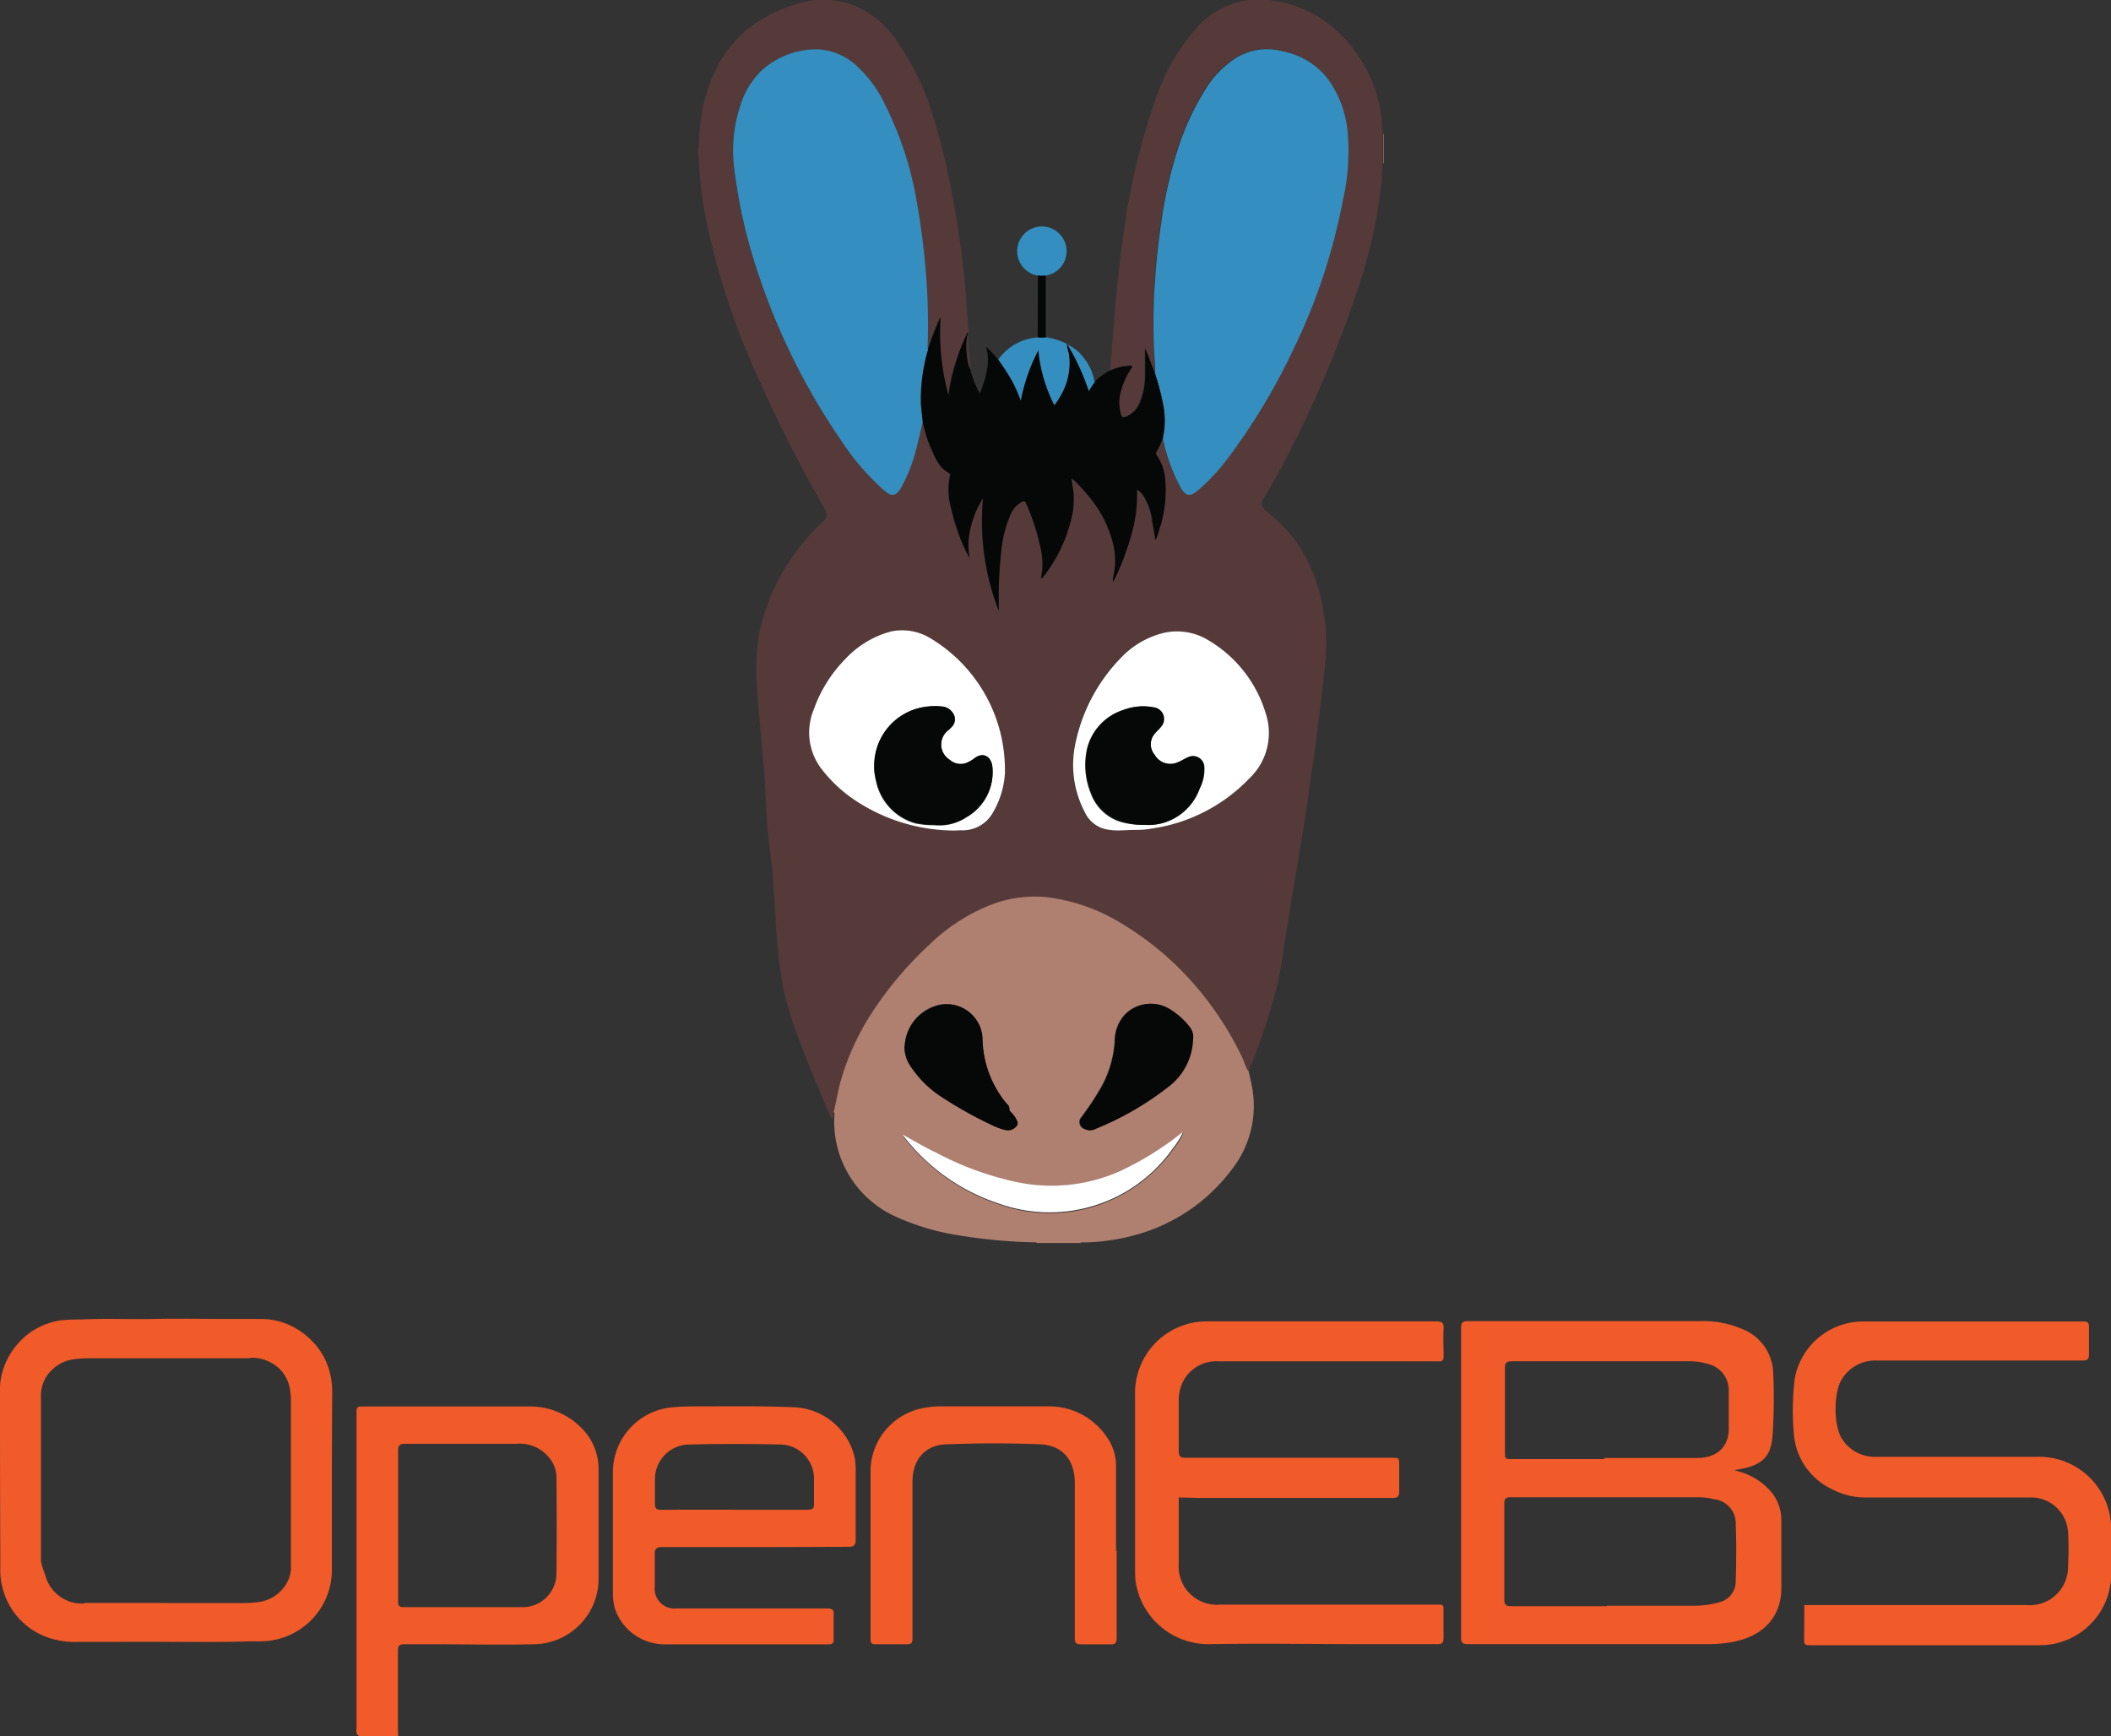<svg xmlns="http://www.w3.org/2000/svg" viewBox="0 0 234 192.44"><rect x="0" y="0" width="234" height="192.44" fill="#333333" stroke="none"/><defs><style>.cls-1{fill:#563a39;}.cls-2{fill:#af8070;}.cls-3{fill:#348fc0;}.cls-4{fill:#060707;}.cls-5{fill:#fff;}.cls-6{fill:#4b3938;}.cls-7{fill:#f15a29;}</style></defs><title>2Asset 3</title><g id="Layer_2" data-name="Layer 2"><g id="Layer_1-2" data-name="Layer 1"><path class="cls-1" d="M90.33,0h1.9c.06.09.15.06.23.07a8.85,8.85,0,0,1,2.38.6,10.59,10.59,0,0,1,4.53,3.82,29.41,29.41,0,0,1,4.1,8.52,72.55,72.55,0,0,1,2,8.18c.54,2.82,1,5.66,1.3,8.51.28,2.37.39,4.76.6,7.14A19.14,19.14,0,0,0,106,40a19.69,19.69,0,0,0-.92,3.8,25.57,25.57,0,0,1-.88-8.7,28.89,28.89,0,0,0-1.37,3.54,7.38,7.38,0,0,1,0-.94c0-1.94,0-3.86-.1-5.79a80.74,80.74,0,0,0-1.16-9.7,37.59,37.59,0,0,0-3.41-10.49,14,14,0,0,0-3-4.25,6.92,6.92,0,0,0-4.42-2,9,9,0,0,0-6.31,2.31,9,9,0,0,0-2.39,3.9,15.75,15.75,0,0,0-.62,7.49,57,57,0,0,0,2.06,9.5A73.79,73.79,0,0,0,93.29,48.9a27.48,27.48,0,0,0,4.64,5.39c.93.82,1.41.72,2-.36a17.27,17.27,0,0,0,1.62-4.16c.26-1,.48-2,.71-3a13.89,13.89,0,0,0,.72,2.46c.54,1.2.91,2.5,2.18,3.19a.23.23,0,0,1,.11.3,7.07,7.07,0,0,0,.1,3.48,22.1,22.1,0,0,0,1.08,3.53,16.13,16.13,0,0,0,1,2.12,7.74,7.74,0,0,1,.13-3.45,10.09,10.09,0,0,1,1.36-3.21,27.15,27.15,0,0,0,1.74,12.48,1.33,1.33,0,0,0,0-.19A47.14,47.14,0,0,1,111,61a13.14,13.14,0,0,1,.9-3.82,2.91,2.91,0,0,1,1.36-1.61c.2-.08.32-.08.42.15a23.92,23.92,0,0,1,1.59,4.8,7.71,7.71,0,0,1,.13,3.31c0,.07,0,.16,0,.19s.16-.07.22-.14a16.78,16.78,0,0,0,3.23-7,11,11,0,0,0,.12-2c0-.65-.19-1.27-.23-1.91h0a15.81,15.81,0,0,1,2,2.14A12.83,12.83,0,0,1,123.31,60a8.23,8.23,0,0,1,.27,2.84c-.06.56-.22,1.11-.23,1.67l-.06.08h0l0-.09c.06-.1.13-.19.18-.29a28.35,28.35,0,0,0,1.84-4.84,15.49,15.49,0,0,0,.66-4.54c0-.18,0-.36,0-.59a2.51,2.51,0,0,1,.69.65,6.78,6.78,0,0,1,1,2.88c.13.69.24,1.38.35,2.07a5.23,5.23,0,0,0,.38-1,13.88,13.88,0,0,0,.69-5.86,5.77,5.77,0,0,0-.91-2.53.35.35,0,0,1,0-.48,5.78,5.78,0,0,0,.64-1.49.78.78,0,0,1,.05.14,20.05,20.05,0,0,0,1.87,5.23c.64,1.16,1.13,1.23,2.13.35a24.07,24.07,0,0,0,3.15-3.39,70.24,70.24,0,0,0,7.33-12.2,65.61,65.61,0,0,0,5.45-16.42,24.72,24.72,0,0,0,.52-7.86,11.89,11.89,0,0,0-2.31-5.8,8.42,8.42,0,0,0-4.95-2.91,6.5,6.5,0,0,0-5.7,1.18,10.78,10.78,0,0,0-2.55,2.67,29.59,29.59,0,0,0-3.38,7.28,47.23,47.23,0,0,0-1.76,7.9c-.29,2-.53,4-.66,6-.06.94-.13,1.88-.16,2.81-.06,1.55,0,3.09,0,4.63,0,1.12.18,2.23.16,3.35-.22-.58-.44-1.16-.67-1.74-.14-.37-.3-.73-.45-1.1,0,1,0,2,0,3a7.61,7.61,0,0,1-.5,2.79,2.78,2.78,0,0,1-1.66,1.8c-.27.09-.41.07-.5-.23a4.47,4.47,0,0,1-.13-2.18,8.31,8.31,0,0,1,1.24-2.94c0-.08.14-.16.1-.25s-.19-.06-.29-.06a6.2,6.2,0,0,0-2.07.49c.22-2.81.43-5.62.69-8.44s.61-5.72,1.06-8.57a73.78,73.78,0,0,1,3.2-12.76,23,23,0,0,1,4.62-8.16,9.24,9.24,0,0,1,8.6-3,13.15,13.15,0,0,1,7.19,3.54,15.69,15.69,0,0,1,4.82,11.13V18.1a29.19,29.19,0,0,1-.23,3.1,54.31,54.31,0,0,1-2,9.25A126.12,126.12,0,0,1,141.93,52c-.55,1-1.15,2.07-1.76,3.09a1.06,1.06,0,0,0,.28,1.65l.21.18a15.78,15.78,0,0,1,2.62,2.61,17.25,17.25,0,0,1,3.18,7,21.34,21.34,0,0,1,.52,5.85c-.08,1.49-.27,3-.45,4.46-.21,1.67-.39,3.34-.61,5-.27,2-.59,4.11-.87,6.17-.35,2.65-.81,5.28-1.25,7.91s-.82,5-1.23,7.52c-.3,1.78-.51,3.58-.9,5.35a63.67,63.67,0,0,1-3.28,9.95c-.12-.07-.12-.2-.16-.31-.2-.46-.36-1-.58-1.4a36,36,0,0,0-6-8.76,33.28,33.28,0,0,0-6.81-5.59,20.57,20.57,0,0,0-8.8-3.2,13.34,13.34,0,0,0-6.52,1,20.52,20.52,0,0,0-6.31,4.15,40.18,40.18,0,0,0-6.54,7.71,28.55,28.55,0,0,0-3.41,7.45c-.33,1.15-.5,2.34-.79,3.5l-.24.81-.13-.26c-1.09-2.48-2.14-5-3.11-7.52a45.81,45.81,0,0,1-2.1-6.45A54,54,0,0,1,86,102.1c-.11-1.63-.23-3.24-.33-4.86-.09-1.36-.3-2.71-.45-4.07-.2-1.79-.28-3.59-.37-5.38-.11-2.1-.3-4.18-.5-6.27-.17-1.88-.33-3.77-.46-5.66a22.38,22.38,0,0,1,.37-6.11A23.27,23.27,0,0,1,89.16,60a19.31,19.31,0,0,1,2.06-2.18.94.94,0,0,0,.23-1.32,3,3,0,0,0-.16-.31,153.58,153.58,0,0,1-7-13.77,81.91,81.91,0,0,1-6-18,41,41,0,0,1-.82-6.9c0-.07,0-.17-.07-.2v-1c.1,0,.08-.11.07-.18A19.07,19.07,0,0,1,77.6,14a18.62,18.62,0,0,1,1.81-6.41c1.92-3.86,5.18-6.05,9.2-7.24C89.18.2,89.76.12,90.33,0Zm35.4,92h1c.32,0,.63-.07.95-.12a18.69,18.69,0,0,0,10.8-5.56,6.93,6.93,0,0,0,1.82-7.23A14.13,14.13,0,0,0,133.94,71a6.64,6.64,0,0,0-5.7-.63,9.57,9.57,0,0,0-3.94,2.46,19.11,19.11,0,0,0-5.12,9.48,11.25,11.25,0,0,0,1,7.7,3.41,3.41,0,0,0,2.82,2C124,92.11,124.84,92,125.73,92Zm-19.84.09h.57a3.8,3.8,0,0,0,3.47-1.73,9.77,9.77,0,0,0,1.46-4.51,17,17,0,0,0-8.33-15.08A5.94,5.94,0,0,0,98.78,70a10.87,10.87,0,0,0-5.16,3.11,15.12,15.12,0,0,0-3.4,5.51,6.61,6.61,0,0,0,1,6.75,15.71,15.71,0,0,0,3.3,3.11A20,20,0,0,0,105.89,92.07Z"/><path class="cls-2" d="M138.39,118.7c.12.54.26,1.07.36,1.61a11.39,11.39,0,0,1-2.21,9.33,19.8,19.8,0,0,1-10.09,7.09,23,23,0,0,1-6.32,1c-.11,0-.24-.07-.33.06h-4.87c-.05-.09-.14-.06-.22-.07a58.8,58.8,0,0,1-8.38-.77,26.48,26.48,0,0,1-6.85-2,11.55,11.55,0,0,1-7-11.16c0-.18.09-.37-.06-.53.29-1.16.46-2.35.79-3.5a28.25,28.25,0,0,1,3.41-7.45,40.24,40.24,0,0,1,6.54-7.72,20.61,20.61,0,0,1,6.31-4.14,13.46,13.46,0,0,1,6.52-1,20.59,20.59,0,0,1,8.8,3.21,33,33,0,0,1,6.81,5.59,35.78,35.78,0,0,1,6,8.75c.22.45.38.93.58,1.41C138.26,118.5,138.26,118.63,138.39,118.7Zm-7.28,6.86a.79.79,0,0,0-.29.18,34.49,34.49,0,0,1-6.63,4.09,18.68,18.68,0,0,1-11.28,1.28,34.12,34.12,0,0,1-9.12-3.3c-1.26-.63-2.48-1.35-3.71-2l0,0h0c0,.19.15.29.24.42a22.11,22.11,0,0,0,10.41,7.28,16.84,16.84,0,0,0,10,.4,17,17,0,0,0,9.34-6.53,8.2,8.2,0,0,0,1.09-1.76.08.08,0,0,0,0,0l0,0Zm1.13-10.33a1.75,1.75,0,0,0-.38-1.33,7.92,7.92,0,0,0-2-1.86,4,4,0,0,0-5.18.41,4.38,4.38,0,0,0-1.14,3,12,12,0,0,1-1.82,5.61c-.58,1-1.2,1.86-1.85,2.76a.8.8,0,0,0,.3,1.32,1.29,1.29,0,0,0,1.22,0,33.37,33.37,0,0,0,8-4.6,6.88,6.88,0,0,0,2.8-5.31Zm-32,.72a3.74,3.74,0,0,0,.58,2.09,11.7,11.7,0,0,0,3.52,3.52,45.8,45.8,0,0,0,5.81,3.24,6.61,6.61,0,0,0,1.23.42,1.19,1.19,0,0,0,1.14-.3.56.56,0,0,0,.18-.72,2.73,2.73,0,0,0-.59-.87c-.12-.12-.27-.24-.25-.41a.66.66,0,0,0-.24-.55,6.26,6.26,0,0,1-.41-.49,11.6,11.6,0,0,1-2.33-6.65,4,4,0,0,0-4.59-3.89,4.92,4.92,0,0,0-4,4.61Z"/><path class="cls-2" d="M153.33,14.86h.06V18.1h-.06Z"/><path class="cls-3" d="M102.27,46.79c-.23,1-.45,2-.71,3a17.51,17.51,0,0,1-1.62,4.17c-.6,1.08-1.08,1.17-2,.35a27.48,27.48,0,0,1-4.64-5.39,73.93,73.93,0,0,1-9.79-20.25,58.07,58.07,0,0,1-2.06-9.5,15.87,15.87,0,0,1,.62-7.49,9,9,0,0,1,2.39-3.9,9.05,9.05,0,0,1,6.31-2.31A6.92,6.92,0,0,1,95.18,7.5a14,14,0,0,1,3,4.25,37.94,37.94,0,0,1,3.42,10.49,80.72,80.72,0,0,1,1.15,9.7c.12,1.92.14,3.85.1,5.78a7.6,7.6,0,0,0,0,1c0,.12,0,.23-.08.34a19.74,19.74,0,0,0-.72,5.5C102.08,45.28,102.2,46,102.27,46.79Z"/><path class="cls-3" d="M128.06,41.5c0-1.12-.13-2.23-.16-3.34-.05-1.55-.06-3.09,0-4.63,0-.94.11-1.88.16-2.82.13-2,.37-4,.66-6a47.57,47.57,0,0,1,1.76-7.91,29.35,29.35,0,0,1,3.38-7.27,11,11,0,0,1,2.54-2.68,6.54,6.54,0,0,1,5.71-1.18,8.42,8.42,0,0,1,4.95,2.91,11.78,11.78,0,0,1,2.3,5.81,24.37,24.37,0,0,1-.51,7.85,66,66,0,0,1-5.45,16.42,69.31,69.31,0,0,1-7.34,12.2,22.91,22.91,0,0,1-3.14,3.39c-1,.89-1.49.81-2.13-.35a19.8,19.8,0,0,1-1.87-5.23s0-.09,0-.13a8.9,8.9,0,0,0,0-3.81A27.3,27.3,0,0,0,128.06,41.5Z"/><path class="cls-4" d="M128.06,41.5a27.34,27.34,0,0,1,.83,3.2,9.23,9.23,0,0,1,0,3.81,5.66,5.66,0,0,1-.65,1.49.37.37,0,0,0,0,.49,5.45,5.45,0,0,1,.91,2.52,13.88,13.88,0,0,1-.69,5.86,4.6,4.6,0,0,1-.38,1c-.11-.69-.21-1.38-.35-2.07a6.65,6.65,0,0,0-1-2.88,2.51,2.51,0,0,0-.69-.65c0,.23,0,.41,0,.59a15.83,15.83,0,0,1-.66,4.54,28.58,28.58,0,0,1-1.85,4.84,3,3,0,0,1-.18.3h0c0-.57.18-1.11.24-1.67a8.28,8.28,0,0,0-.27-2.85,12.9,12.9,0,0,0-2.53-4.87,16.43,16.43,0,0,0-2-2.14h0c0,.64.22,1.27.23,1.92a10.24,10.24,0,0,1-.13,2,16.8,16.8,0,0,1-3.23,7c-.05.07-.1.18-.22.14s-.05-.12,0-.19a7.71,7.71,0,0,0-.13-3.31,23.39,23.39,0,0,0-1.59-4.81c-.1-.22-.22-.23-.42-.14a2.91,2.91,0,0,0-1.36,1.61A13.14,13.14,0,0,0,111,61a47.14,47.14,0,0,0-.28,6.51c0,.06,0,.12,0,.19a27.15,27.15,0,0,1-1.74-12.48,10.09,10.09,0,0,0-1.36,3.21,7.73,7.73,0,0,0-.13,3.45,16.74,16.74,0,0,1-1-2.12,23,23,0,0,1-1.08-3.54,7.28,7.28,0,0,1-.1-3.47.22.22,0,0,0-.1-.3c-1.27-.7-1.65-2-2.19-3.19a14.78,14.78,0,0,1-.72-2.46c-.07-.76-.19-1.52-.2-2.27a20,20,0,0,1,.71-5.5,3.59,3.59,0,0,0,.08-.35,30.71,30.71,0,0,1,1.38-3.54,25.82,25.82,0,0,0,.88,8.7A19.87,19.87,0,0,1,106,40a19.5,19.5,0,0,1,1.28-3.19,2.46,2.46,0,0,0,0,.28.47.47,0,0,0-.07.12,7.74,7.74,0,0,0,0,2.45,3.41,3.41,0,0,0,.33,1.25,11.14,11.14,0,0,0,1.08,2.74c.63-1.75,1.22-3.4.68-5.21h0a11.26,11.26,0,0,1,1.34,1.42,25.21,25.21,0,0,1,1.5,2.3,16.46,16.46,0,0,1,1,2.24,20.24,20.24,0,0,1,1.95-5.58,17.23,17.23,0,0,0,1.77,6.09,5.68,5.68,0,0,0,.67-1,7.06,7.06,0,0,0,.93-4.75,4.71,4.71,0,0,1-.21-1l.07,0a24.83,24.83,0,0,1,2.36,5.16,7.26,7.26,0,0,1,.67-1,5.66,5.66,0,0,1,1.78-1.28,6,6,0,0,1,2.07-.49c.1,0,.24-.06.29.06s-.06.17-.1.25a8.31,8.31,0,0,0-1.24,2.94,4.48,4.48,0,0,0,.13,2.18c.09.3.23.32.5.23a2.82,2.82,0,0,0,1.66-1.81,7.56,7.56,0,0,0,.5-2.78c0-1,0-2,0-3,.15.37.31.73.45,1.1C127.62,40.34,127.84,40.92,128.06,41.5Z"/><path class="cls-5" d="M125.73,92c-.89,0-1.78.13-2.68,0a3.4,3.4,0,0,1-2.82-2,11.24,11.24,0,0,1-1-7.7,19.15,19.15,0,0,1,5.12-9.48,9.67,9.67,0,0,1,3.94-2.46,6.65,6.65,0,0,1,5.7.64,14.13,14.13,0,0,1,6.31,8.07,6.94,6.94,0,0,1-1.82,7.23,18.67,18.67,0,0,1-10.8,5.55c-.32.05-.63.1-.95.12S126.05,92,125.73,92Zm1.22-.55a6.22,6.22,0,0,0,1.61-.12A6.12,6.12,0,0,0,133,87.4a4.67,4.67,0,0,0,.51-2.35,1.25,1.25,0,0,0-1.8-1.1,4.65,4.65,0,0,0-.63.32,3.76,3.76,0,0,1-.74.32,2,2,0,0,1-2.34-.93A1.8,1.8,0,0,1,128,81.3c.18-.24.42-.43.62-.67a1.31,1.31,0,0,0-.76-2.21,6.15,6.15,0,0,0-3.37.29,6,6,0,0,0-4,4.28,8.33,8.33,0,0,0,.43,5,5.13,5.13,0,0,0,3.38,3.15A8.67,8.67,0,0,0,127,91.43Z"/><path class="cls-5" d="M105.89,92.07A20,20,0,0,1,94.5,88.52a15.47,15.47,0,0,1-3.3-3.11,6.63,6.63,0,0,1-1-6.75,15.15,15.15,0,0,1,3.41-5.51A10.72,10.72,0,0,1,98.77,70a6,6,0,0,1,4.29.71,17,17,0,0,1,8.33,15.08,9.77,9.77,0,0,1-1.46,4.51,3.83,3.83,0,0,1-3.47,1.74Zm-9-7c0,.2,0,.52.07.83a5,5,0,0,0,.14.69,6.15,6.15,0,0,0,4.32,4.68,9.56,9.56,0,0,0,2.13.21,5.44,5.44,0,0,0,3.59-.88A5.74,5.74,0,0,0,110,85c-.09-1-.94-1.72-2-.91a3.64,3.64,0,0,1-.59.37,1.83,1.83,0,0,1-2.11-.2,2,2,0,0,1-.14-3.33,3.22,3.22,0,0,0,.32-.32,1.18,1.18,0,0,0,.13-1.58,1.57,1.57,0,0,0-1.18-.69,7.45,7.45,0,0,0-2,.06A6.57,6.57,0,0,0,96.91,85Z"/><path class="cls-4" d="M123.34,64.48l0,.09,0,0,0-.07Z"/><path class="cls-4" d="M132.25,115.23a6.85,6.85,0,0,1-2.8,5.3,33.22,33.22,0,0,1-8,4.61,1.29,1.29,0,0,1-1.22,0,.81.81,0,0,1-.29-1.33c.65-.89,1.27-1.8,1.85-2.75a12,12,0,0,0,1.81-5.61,4.4,4.4,0,0,1,1.15-3,4,4,0,0,1,5.18-.42,7.91,7.91,0,0,1,2,1.87A1.76,1.76,0,0,1,132.25,115.23Z"/><path class="cls-4" d="M100.28,116a4.92,4.92,0,0,1,4.06-4.61,3.94,3.94,0,0,1,4.58,3.89,11.57,11.57,0,0,0,2.34,6.65c.13.17.26.33.4.49a.65.65,0,0,1,.24.55c0,.17.13.29.25.41a2.81,2.81,0,0,1,.59.86.55.55,0,0,1-.18.73,1.19,1.19,0,0,1-1.13.3,6.64,6.64,0,0,1-1.23-.43,45.18,45.18,0,0,1-5.82-3.23,11.81,11.81,0,0,1-3.51-3.53A3.69,3.69,0,0,1,100.28,116Z"/><path class="cls-5" d="M100.08,125.78c1.24.68,2.45,1.4,3.71,2a34.19,34.19,0,0,0,9.13,3.3,18.69,18.69,0,0,0,11.28-1.28,34.42,34.42,0,0,0,6.62-4.09.83.83,0,0,1,.3-.18l0,0a8.66,8.66,0,0,1-1.1,1.76,16.71,16.71,0,0,1-19.3,6.13,22,22,0,0,1-10.4-7.28c-.1-.13-.25-.23-.24-.42Z"/><path class="cls-5" d="M131.11,125.56l0,0,0,0s0,0,0,0Z"/><path class="cls-5" d="M100.09,125.77h0l0,0Z"/><path class="cls-3" d="M118.26,38.16a4.16,4.16,0,0,0,.21,1,7.17,7.17,0,0,1-.93,4.75,6.27,6.27,0,0,1-.67,1,17.23,17.23,0,0,1-1.77-6.09,20.24,20.24,0,0,0-1.95,5.58,15.35,15.35,0,0,0-1-2.24,23.17,23.17,0,0,0-1.49-2.3,5.84,5.84,0,0,1,4.09-2.43l.28-.05a4.41,4.41,0,0,0,.89,0A7.39,7.39,0,0,1,118,38,.49.49,0,0,1,118.26,38.16Z"/><path class="cls-3" d="M115.05,30.55a2.74,2.74,0,1,1,.88,0A4.3,4.3,0,0,1,115.05,30.55Z"/><path class="cls-4" d="M115.05,30.55a4.22,4.22,0,0,0,.87,0c0,2,0,4,0,6v.85a4.41,4.41,0,0,1-.89,0Z"/><path class="cls-3" d="M121.36,42.36a7.25,7.25,0,0,0-.66,1,25.39,25.39,0,0,0-2.37-5.16,4.38,4.38,0,0,1,1.75,1.41,5.66,5.66,0,0,1,1.22,2.61A1,1,0,0,0,121.36,42.36Z"/><path class="cls-6" d="M107.56,40.94a3.4,3.4,0,0,1-.32-1.25,7.46,7.46,0,0,1,0-2.45.45.45,0,0,1,.06-.12C107.41,38.39,107.51,39.66,107.56,40.94Z"/><path class="cls-4" d="M109.34,38.47l0,0,0,0,0,.06Z"/><path class="cls-6" d="M118.75,53h0Z"/><path class="cls-4" d="M127,91.43a8.47,8.47,0,0,1-2.65-.35,5.11,5.11,0,0,1-3.38-3.15,8.38,8.38,0,0,1-.43-4.94,6,6,0,0,1,4-4.29,6.15,6.15,0,0,1,3.37-.29,1.3,1.3,0,0,1,.75,2.21c-.19.24-.43.44-.62.68a1.79,1.79,0,0,0-.07,2.36,2,2,0,0,0,2.34.93,4.41,4.41,0,0,0,.74-.33c.2-.11.41-.22.62-.31a1.24,1.24,0,0,1,1.8,1.09,4.75,4.75,0,0,1-.5,2.35,6.12,6.12,0,0,1-4.39,3.91A6.22,6.22,0,0,1,127,91.43Z"/><path class="cls-4" d="M96.91,85a6.55,6.55,0,0,1,5.51-6.63,7.38,7.38,0,0,1,2-.06,1.56,1.56,0,0,1,1.18.69,1.19,1.19,0,0,1-.12,1.58l-.33.32a2,2,0,0,0,.14,3.33,1.81,1.81,0,0,0,2.11.2,3.13,3.13,0,0,0,.6-.37c1.05-.81,1.89-.11,2,.91a5.76,5.76,0,0,1-2.82,5.57,5.44,5.44,0,0,1-3.59.88,10.19,10.19,0,0,1-2.13-.21,6.16,6.16,0,0,1-4.32-4.68,5.42,5.42,0,0,1-.14-.7C96.94,85.55,96.92,85.23,96.91,85Z"/><path class="cls-7" d="M192.26,163a7.27,7.27,0,0,1,3.86,2.14,4.89,4.89,0,0,1,1.34,3.36c0,2.52,0,5,0,7.55,0,3.11-1.93,5.27-5.26,5.94a14.6,14.6,0,0,1-2.8.27c-8.89,0-17.78,0-26.67,0-.59,0-.78-.14-.77-.77q0-17.13,0-34.27c0-.6.16-.77.77-.77,8.59,0,17.18,0,25.78,0a11,11,0,0,1,4.48.82,5.42,5.42,0,0,1,3.57,5,58.82,58.82,0,0,1-.08,6.9c-.17,2.26-1.08,3.26-3.76,3.72A2.56,2.56,0,0,0,192.26,163Zm-14.11,15c3.29,0,6.57,0,9.86,0a10.31,10.31,0,0,0,2.65-.41,2.35,2.35,0,0,0,1.74-2.29c.06-2.09.09-4.19,0-6.28a2.69,2.69,0,0,0-2.43-2.83,6.66,6.66,0,0,0-1.55-.21c-7,0-14,0-21,0-.54,0-.67.2-.67.7,0,3.54,0,7.08,0,10.62,0,.63.22.76.8.75,3.52,0,7,0,10.56,0Zm-.33-16.32v-.06c3.43,0,6.87,0,10.31,0,2.21,0,3.48-1.24,3.5-3.19,0-1.41,0-2.81,0-4.22a3,3,0,0,0-2.26-3,7.4,7.4,0,0,0-2-.31c-6.61,0-13.21,0-19.81,0-.59,0-.74.2-.74.76,0,3.08,0,6.16,0,9.24,0,.83,0,.84.84.84h10.18Z"/><path class="cls-7" d="M130.66,166v7.36a4.23,4.23,0,0,0,4.53,4.52q11.87,0,23.72,0c1.25,0,1.09-.13,1.1,1.11,0,.86,0,1.72,0,2.57,0,.58-.19.71-.72.7-2.6,0-5.2,0-7.8,0-5.79,0-11.58-.1-17.36,0a8.16,8.16,0,0,1-8.25-6.94,10.69,10.69,0,0,1-.06-1.13V154.59a7.94,7.94,0,0,1,8.12-8.11q12.66,0,25.29,0c.59,0,.82.14.79.76-.06,1.05,0,2.1,0,3.15,0,.37-.12.55-.51.52H135.11a4.13,4.13,0,0,0-4.36,3.39,5.29,5.29,0,0,0-.09,1.12c0,1.81,0,3.61,0,5.41,0,.62.19.77.78.77q11.41,0,22.83,0c.82,0,.83,0,.83.82s0,1.93,0,2.89c0,.57-.14.74-.74.74q-10.76,0-21.51,0Z"/><path class="cls-7" d="M200,177.93h24.67a4.24,4.24,0,0,0,4.57-4.3,33.85,33.85,0,0,0,0-3.77A4.1,4.1,0,0,0,225,166H207a7.9,7.9,0,0,1-3.93-.92,7.4,7.4,0,0,1-4.22-6.08,29.39,29.39,0,0,1,.09-6.15,7.7,7.7,0,0,1,7.6-6.36c8.13,0,16.27,0,24.41,0,.46,0,.62.15.61.61,0,1,0,2,0,3,0,.56-.16.72-.71.72q-11.42,0-22.84,0a4.33,4.33,0,0,0-3.8,2c-1,1.47-1,5.4.07,6.83a4.31,4.31,0,0,0,3.73,1.84h17.8a8,8,0,0,1,8.21,8c0,1.65,0,3.31,0,5a7.9,7.9,0,0,1-7.81,7.89c-8.54,0-17.07,0-25.61,0-.44,0-.64-.09-.62-.59C200,180.48,200,179.26,200,177.93Z"/><path class="cls-7" d="M44.13,192.44c-1.48,0-2.88,0-4.28,0-.12,0-.28-.2-.33-.34a1.74,1.74,0,0,1,0-.56V156.82c0-.91,0-.91.92-.91h18.1a8,8,0,0,1,5.9,2.37A6.4,6.4,0,0,1,66.35,163q0,6.1,0,12.2a7.26,7.26,0,0,1-7.16,7.07c-3.75.09-7.5,0-11.25,0-1,0-2.1,0-3.14,0-.53,0-.69.18-.69.69,0,2.9,0,5.79,0,8.68Zm0-23.42v8.42c0,.43,0,.72.59.72,4.44,0,8.89,0,13.33,0a3.75,3.75,0,0,0,3.63-3.64q.06-5.43,0-10.88a3.47,3.47,0,0,0-.48-1.59,4.19,4.19,0,0,0-3.94-2c-4.12,0-8.25,0-12.38,0-.57,0-.75.19-.75.76C44.14,163.53,44.13,166.27,44.13,169Z"/><path class="cls-7" d="M83.78,171.5c-3.46,0-6.91,0-10.37,0-.63,0-.85.17-.83.82,0,1.19,0,2.39,0,3.59A2.19,2.19,0,0,0,75,178.3h8c2.91,0,5.83,0,8.74,0,.53,0,.69.15.67.67,0,.92,0,1.85,0,2.77,0,.41-.15.54-.55.54-6,0-12.08,0-18.12,0a5.82,5.82,0,0,1-5.61-4.06,6.75,6.75,0,0,1-.19-1.61q0-6.66,0-13.33A7.22,7.22,0,0,1,74.58,156c1.1-.1,2.22-.1,3.33-.1,3.43,0,6.88-.05,10.31.11a7.21,7.21,0,0,1,6.52,5.56,7.59,7.59,0,0,1,.11,1.43c0,2.56,0,5.11,0,7.67,0,.66-.23.81-.83.8C90.62,171.48,87.2,171.5,83.78,171.5Zm-2.38-4.14c2.7,0,5.41,0,8.11,0,.54,0,.75-.13.72-.7,0-.88,0-1.76,0-2.64a3.79,3.79,0,0,0-3.66-3.89c-3.41-.08-6.83-.08-10.24,0A3.84,3.84,0,0,0,72.6,164c0,.9,0,1.8,0,2.7,0,.53.19.67.69.67C76,167.35,78.69,167.36,81.4,167.36Z"/><path class="cls-7" d="M123.78,171.91c0,3.21,0,6.42,0,9.62,0,.58-.14.78-.73.75-1.07,0-2.15,0-3.21,0-.56,0-.71-.16-.7-.71q0-8.59,0-17.17c0-2.54-1.34-4.19-3.85-4.29-3.48-.15-7-.13-10.44,0-2.35.1-3.7,1.74-3.7,4.1,0,4.82,0,9.64,0,14.47,0,1,0,2,0,2.95,0,.44-.11.65-.6.64-1.17,0-2.35,0-3.52,0-.43,0-.53-.16-.53-.56,0-6.31,0-12.62,0-18.93a7.17,7.17,0,0,1,6.18-6.75,10,10,0,0,1,1.44-.13c4,0,8,0,12.07,0a7.69,7.69,0,0,1,6.52,3.43,5.51,5.51,0,0,1,1,3.14c0,3.14,0,6.29,0,9.43Z"/><path class="cls-7" d="M36.79,164.22c0,3.29,0,6.58,0,9.87a7.91,7.91,0,0,1-6.28,7.68,7.67,7.67,0,0,1-1.66.18H27.68c-4.88.15-9.76,0-14.64.06-1.41,0-2.82,0-4.23,0a9.26,9.26,0,0,1-2.88-.3A7.85,7.85,0,0,1,.3,176.1a7.55,7.55,0,0,1-.27-2c0-.78,0-1.56,0-2.35Q0,164,0,156.17c0-.84,0-1.69,0-2.54a7.79,7.79,0,0,1,1.49-4.06,7.83,7.83,0,0,1,5.19-3.2,20.8,20.8,0,0,1,2.36-.1c2.65-.14,5.31,0,8-.06s5.32,0,8,0c1.32,0,2.65,0,4,0a7.82,7.82,0,0,1,5.21,2.12,7.63,7.63,0,0,1,2.44,4.41,9.4,9.4,0,0,1,.14,1.59C36.8,157.62,36.79,160.92,36.79,164.22ZM18.57,177.7h8.32a12.26,12.26,0,0,0,1.71-.1A4.16,4.16,0,0,0,31.44,176a3.66,3.66,0,0,0,.81-2.05c0-.4,0-.81,0-1.21l0-2.88c0-.71,0-1.41,0-2.11l0-2.47,0-2.19,0-2.37c0-.75,0-1.5,0-2.24,0-1.06,0-2.11,0-3.16a8.94,8.94,0,0,0-.1-1.27,4.12,4.12,0,0,0-1.24-2.38,4.48,4.48,0,0,0-2.91-1.16c-.15,0-.31.06-.47.06H26.5l-3.18,0H9.72a11.78,11.78,0,0,0-1.45.1,4.23,4.23,0,0,0-2.63,1.31,3.86,3.86,0,0,0-1.1,2.6c0,.83,0,1.66,0,2.49l0,2.29,0,2.46,0,2.26,0,2.38,0,2.21c0,.8,0,1.6,0,2.4s0,1.32,0,2A7.9,7.9,0,0,0,5,174.53a4.2,4.2,0,0,0,4.23,3.23c.07,0,.14-.07.22-.07h9.14Z"/></g></g></svg>